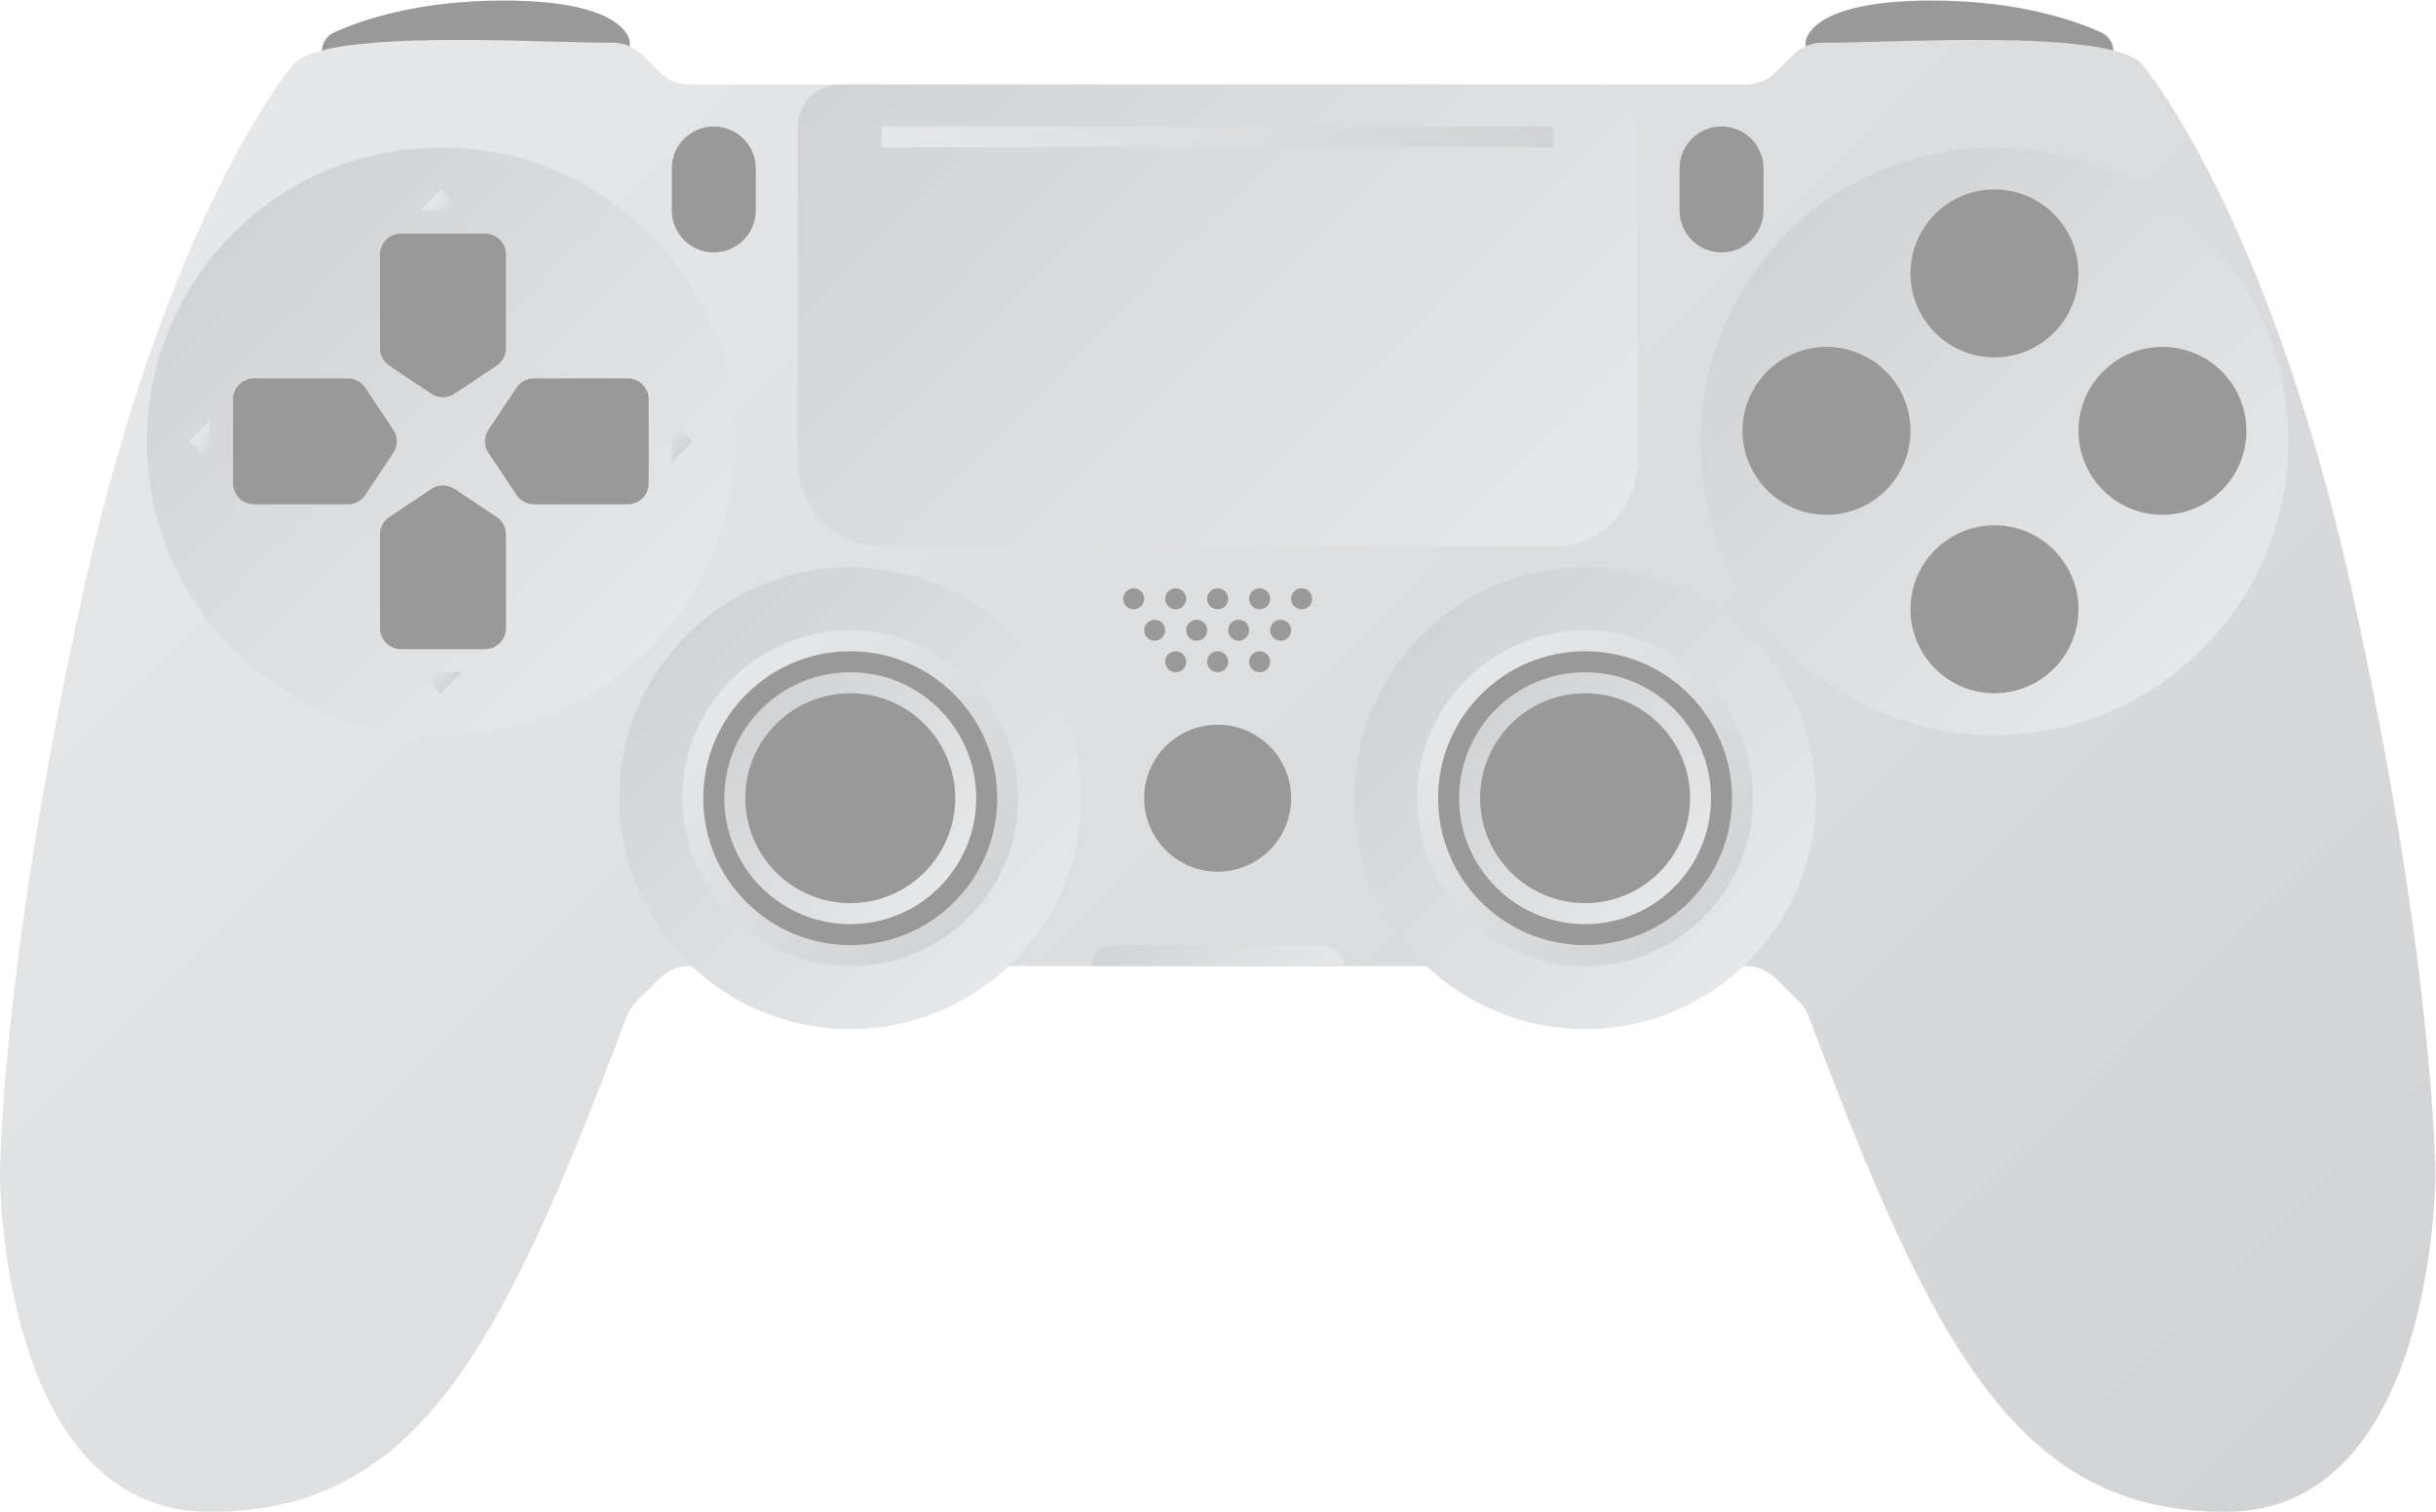 <?xml version="1.0" encoding="UTF-8" standalone="no"?>
<svg
   xmlns:dc="http://purl.org/dc/elements/1.1/"
   xmlns:cc="http://creativecommons.org/ns#"
   xmlns:rdf="http://www.w3.org/1999/02/22-rdf-syntax-ns#"
   xmlns:svg="http://www.w3.org/2000/svg"
   xmlns="http://www.w3.org/2000/svg"
   viewBox="0 0 309.333 192"
   height="192"
   width="309.333"
   xml:space="preserve"
   id="svg2"
   version="1.1"><defs
     id="defs6"><clipPath
       id="clipPath18"
       clipPathUnits="userSpaceOnUse"><path
         id="path16"
         d="M 0,256 H 256 V 0 H 0 Z" /></clipPath><clipPath
       id="clipPath34"
       clipPathUnits="userSpaceOnUse"><path
         id="path32"
         d="m 192.278,196.116 c -2.753,-0.074 -5.101,-0.148 -6.586,-0.129 v 0 c -1.078,0.013 -2.114,-0.408 -2.877,-1.171 v 0 l -1.643,-1.645 C 180.422,192.422 179.404,192 178.343,192 v 0 H 77.657 c -1.061,0 -2.079,0.422 -2.828,1.171 v 0 l -1.645,1.645 c -0.763,0.763 -1.798,1.184 -2.877,1.171 v 0 c -1.485,-0.019 -3.832,0.055 -6.586,0.129 v 0 C 55.126,196.347 42.577,196.578 40,194 v 0 c 0,0 -12,-14 -20,-50 v 0 C 12,108 12,88 12,88 v 0 c 0,0 0,-32 20,-32 v 0 c 19.829,0 27.863,15.728 39.694,47.185 v 0 c 0.2,0.532 0.514,1.023 0.916,1.426 v 0 l 2.219,2.217 c 0.749,0.75 1.767,1.172 2.828,1.172 v 0 H 128 178.343 c 1.061,0 2.079,-0.422 2.829,-1.172 v 0 l 2.217,-2.217 c 0.403,-0.403 0.718,-0.894 0.918,-1.426 v 0 C 196.138,71.728 204.171,56 224,56 v 0 c 20,0 20,32 20,32 v 0 c 0,0 0,20 -8,56 v 0 c -8,36 -20,50 -20,50 v 0 c -1.84,1.839 -8.752,2.248 -15.684,2.248 v 0 c -2.785,0 -5.574,-0.066 -8.038,-0.132" /></clipPath><linearGradient
       id="linearGradient44"
       spreadMethod="pad"
       gradientTransform="matrix(164.288,-164.288,-164.288,-164.288,45.856,199.856)"
       gradientUnits="userSpaceOnUse"
       y2="0"
       x2="1"
       y1="0"
       x1="0"><stop
         id="stop40"
         offset="0"
         style="stop-opacity:1;stop-color:#e6e7e8" /><stop
         id="stop42"
         offset="1"
         style="stop-opacity:1;stop-color:#d1d3d4" /></linearGradient><clipPath
       id="clipPath54"
       clipPathUnits="userSpaceOnUse"><path
         id="path52"
         d="m 92,192 c -2.209,0 -4,-1.791 -4,-4 v 0 -32 c 0,-4.418 3.581,-8 8,-8 v 0 h 64 c 4.418,0 8,3.582 8,8 v 0 32 c 0,2.209 -1.791,4 -4,4 v 0 z" /></clipPath><linearGradient
       id="linearGradient64"
       spreadMethod="pad"
       gradientTransform="matrix(-58.485,58.485,58.485,58.485,157.243,141.929)"
       gradientUnits="userSpaceOnUse"
       y2="0"
       x2="1"
       y1="0"
       x1="0"><stop
         id="stop60"
         offset="0"
         style="stop-opacity:1;stop-color:#e6e7e8" /><stop
         id="stop62"
         offset="1"
         style="stop-opacity:1;stop-color:#d1d3d4" /></linearGradient><clipPath
       id="clipPath74"
       clipPathUnits="userSpaceOnUse"><path
         id="path72"
         d="m 96,186 h 64 v 2 H 96 Z" /></clipPath><linearGradient
       id="linearGradient84"
       spreadMethod="pad"
       gradientTransform="matrix(33,-33,-33,-33,111.5,203.5)"
       gradientUnits="userSpaceOnUse"
       y2="0"
       x2="1"
       y1="0"
       x1="0"><stop
         id="stop80"
         offset="0"
         style="stop-opacity:1;stop-color:#e6e7e8" /><stop
         id="stop82"
         offset="1"
         style="stop-opacity:1;stop-color:#d1d3d4" /></linearGradient><clipPath
       id="clipPath94"
       clipPathUnits="userSpaceOnUse"><path
         id="path92"
         d="m 26,158 c 0,-15.464 12.536,-28 28,-28 v 0 c 15.464,0 28,12.536 28,28 v 0 c 0,15.464 -12.536,28 -28,28 v 0 C 38.536,186 26,173.464 26,158" /></clipPath><linearGradient
       id="linearGradient104"
       spreadMethod="pad"
       gradientTransform="matrix(-39.598,39.598,39.598,39.598,73.799,138.201)"
       gradientUnits="userSpaceOnUse"
       y2="0"
       x2="1"
       y1="0"
       x1="0"><stop
         id="stop100"
         offset="0"
         style="stop-opacity:1;stop-color:#e6e7e8" /><stop
         id="stop102"
         offset="1"
         style="stop-opacity:1;stop-color:#d1d3d4" /></linearGradient><clipPath
       id="clipPath114"
       clipPathUnits="userSpaceOnUse"><path
         id="path112"
         d="m 174,158 c 0,-15.439 12.56,-28 28,-28 v 0 c 15.439,0 28,12.561 28,28 v 0 c 0,15.439 -12.561,28 -28,28 v 0 c -15.44,0 -28,-12.561 -28,-28" /></clipPath><linearGradient
       id="linearGradient124"
       spreadMethod="pad"
       gradientTransform="matrix(-39.579,39.579,39.579,39.579,221.79,138.21)"
       gradientUnits="userSpaceOnUse"
       y2="0"
       x2="1"
       y1="0"
       x1="0"><stop
         id="stop120"
         offset="0"
         style="stop-opacity:1;stop-color:#e6e7e8" /><stop
         id="stop122"
         offset="1"
         style="stop-opacity:1;stop-color:#d1d3d4" /></linearGradient><clipPath
       id="clipPath134"
       clipPathUnits="userSpaceOnUse"><path
         id="path132"
         d="M 0,256 H 256 V 0 H 0 Z" /></clipPath><clipPath
       id="clipPath166"
       clipPathUnits="userSpaceOnUse"><path
         id="path164"
         d="m 30,158 2,-2 v 4 z" /></clipPath><linearGradient
       id="linearGradient176"
       spreadMethod="pad"
       gradientTransform="matrix(2,-2,-2,-2,31,159)"
       gradientUnits="userSpaceOnUse"
       y2="0"
       x2="1"
       y1="0"
       x1="0"><stop
         id="stop172"
         offset="0"
         style="stop-opacity:1;stop-color:#e6e7e8" /><stop
         id="stop174"
         offset="1"
         style="stop-opacity:1;stop-color:#d1d3d4" /></linearGradient><clipPath
       id="clipPath186"
       clipPathUnits="userSpaceOnUse"><path
         id="path184"
         d="m 76,156 2,2 -2,2 z" /></clipPath><linearGradient
       id="linearGradient196"
       spreadMethod="pad"
       gradientTransform="matrix(2,-2,-2,-2,75,159)"
       gradientUnits="userSpaceOnUse"
       y2="0"
       x2="1"
       y1="0"
       x1="0"><stop
         id="stop192"
         offset="0"
         style="stop-opacity:1;stop-color:#e6e7e8" /><stop
         id="stop194"
         offset="1"
         style="stop-opacity:1;stop-color:#d1d3d4" /></linearGradient><clipPath
       id="clipPath206"
       clipPathUnits="userSpaceOnUse"><path
         id="path204"
         d="m 52,180 h 4 l -2,2 z" /></clipPath><linearGradient
       id="linearGradient216"
       spreadMethod="pad"
       gradientTransform="matrix(2,-2,-2,-2,53,181)"
       gradientUnits="userSpaceOnUse"
       y2="0"
       x2="1"
       y1="0"
       x1="0"><stop
         id="stop212"
         offset="0"
         style="stop-opacity:1;stop-color:#e6e7e8" /><stop
         id="stop214"
         offset="1"
         style="stop-opacity:1;stop-color:#d1d3d4" /></linearGradient><clipPath
       id="clipPath226"
       clipPathUnits="userSpaceOnUse"><path
         id="path224"
         d="m 52,136 2,-2 2,2 z" /></clipPath><linearGradient
       id="linearGradient236"
       spreadMethod="pad"
       gradientTransform="matrix(2,-2,-2,-2,53,137)"
       gradientUnits="userSpaceOnUse"
       y2="0"
       x2="1"
       y1="0"
       x1="0"><stop
         id="stop232"
         offset="0"
         style="stop-opacity:1;stop-color:#e6e7e8" /><stop
         id="stop234"
         offset="1"
         style="stop-opacity:1;stop-color:#d1d3d4" /></linearGradient><clipPath
       id="clipPath246"
       clipPathUnits="userSpaceOnUse"><path
         id="path244"
         d="m 71,124 c 0,-12.151 9.85,-22 22,-22 v 0 c 12.151,0 22,9.849 22,22 v 0 c 0,12.15 -9.849,22 -22,22 v 0 c -12.15,0 -22,-9.85 -22,-22" /></clipPath><linearGradient
       id="linearGradient256"
       spreadMethod="pad"
       gradientTransform="matrix(-31.113,31.113,31.113,31.113,108.556,108.444)"
       gradientUnits="userSpaceOnUse"
       y2="0"
       x2="1"
       y1="0"
       x1="0"><stop
         id="stop252"
         offset="0"
         style="stop-opacity:1;stop-color:#e6e7e8" /><stop
         id="stop254"
         offset="1"
         style="stop-opacity:1;stop-color:#d1d3d4" /></linearGradient><clipPath
       id="clipPath266"
       clipPathUnits="userSpaceOnUse"><path
         id="path264"
         d="m 77,124 c 0,-8.822 7.178,-16 16,-16 v 0 c 8.822,0 16,7.178 16,16 v 0 c 0,8.822 -7.178,16 -16,16 v 0 c -8.822,0 -16,-7.178 -16,-16" /></clipPath><linearGradient
       id="linearGradient276"
       spreadMethod="pad"
       gradientTransform="matrix(22.617,-22.617,-22.617,-22.617,81.692,135.308)"
       gradientUnits="userSpaceOnUse"
       y2="0"
       x2="1"
       y1="0"
       x1="0"><stop
         id="stop272"
         offset="0"
         style="stop-opacity:1;stop-color:#e6e7e8" /><stop
         id="stop274"
         offset="1"
         style="stop-opacity:1;stop-color:#d1d3d4" /></linearGradient><clipPath
       id="clipPath286"
       clipPathUnits="userSpaceOnUse"><path
         id="path284"
         d="M 0,256 H 256 V 0 H 0 Z" /></clipPath><clipPath
       id="clipPath298"
       clipPathUnits="userSpaceOnUse"><path
         id="path296"
         d="m 81,124 c 0,-6.627 5.373,-12 12,-12 v 0 c 6.627,0 12,5.373 12,12 v 0 c 0,6.628 -5.373,12 -12,12 v 0 c -6.627,0 -12,-5.372 -12,-12 m 2,0 c 0,5.514 4.485,10 10,10 v 0 c 5.514,0 10,-4.486 10,-10 v 0 c 0,-5.514 -4.486,-10 -10,-10 v 0 c -5.515,0 -10,4.486 -10,10" /></clipPath><linearGradient
       id="linearGradient308"
       spreadMethod="pad"
       gradientTransform="matrix(-16.971,16.971,16.971,16.971,101.485,115.515)"
       gradientUnits="userSpaceOnUse"
       y2="0"
       x2="1"
       y1="0"
       x1="0"><stop
         id="stop304"
         offset="0"
         style="stop-opacity:1;stop-color:#e6e7e8" /><stop
         id="stop306"
         offset="1"
         style="stop-opacity:1;stop-color:#d1d3d4" /></linearGradient><clipPath
       id="clipPath318"
       clipPathUnits="userSpaceOnUse"><path
         id="path316"
         d="m 141,124 c 0,-12.151 9.85,-22 22,-22 v 0 c 12.151,0 22,9.849 22,22 v 0 c 0,12.15 -9.849,22 -22,22 v 0 c -12.15,0 -22,-9.85 -22,-22" /></clipPath><linearGradient
       id="linearGradient328"
       spreadMethod="pad"
       gradientTransform="matrix(-31.113,31.113,31.113,31.113,178.556,108.444)"
       gradientUnits="userSpaceOnUse"
       y2="0"
       x2="1"
       y1="0"
       x1="0"><stop
         id="stop324"
         offset="0"
         style="stop-opacity:1;stop-color:#e6e7e8" /><stop
         id="stop326"
         offset="1"
         style="stop-opacity:1;stop-color:#d1d3d4" /></linearGradient><clipPath
       id="clipPath338"
       clipPathUnits="userSpaceOnUse"><path
         id="path336"
         d="m 147,124 c 0,-8.822 7.178,-16 16,-16 v 0 c 8.823,0 16,7.178 16,16 v 0 c 0,8.822 -7.177,16 -16,16 v 0 c -8.822,0 -16,-7.178 -16,-16" /></clipPath><linearGradient
       id="linearGradient348"
       spreadMethod="pad"
       gradientTransform="matrix(22.617,-22.617,-22.617,-22.617,151.692,135.308)"
       gradientUnits="userSpaceOnUse"
       y2="0"
       x2="1"
       y1="0"
       x1="0"><stop
         id="stop344"
         offset="0"
         style="stop-opacity:1;stop-color:#e6e7e8" /><stop
         id="stop346"
         offset="1"
         style="stop-opacity:1;stop-color:#d1d3d4" /></linearGradient><clipPath
       id="clipPath358"
       clipPathUnits="userSpaceOnUse"><path
         id="path356"
         d="M 0,256 H 256 V 0 H 0 Z" /></clipPath><clipPath
       id="clipPath370"
       clipPathUnits="userSpaceOnUse"><path
         id="path368"
         d="m 151,124 c 0,-6.627 5.373,-12 12,-12 v 0 c 6.627,0 12,5.373 12,12 v 0 c 0,6.628 -5.373,12 -12,12 v 0 c -6.627,0 -12,-5.372 -12,-12 m 2,0 c 0,5.514 4.486,10 10,10 v 0 c 5.513,0 10,-4.486 10,-10 v 0 c 0,-5.514 -4.487,-10 -10,-10 v 0 c -5.514,0 -10,4.486 -10,10" /></clipPath><linearGradient
       id="linearGradient380"
       spreadMethod="pad"
       gradientTransform="matrix(-16.971,16.971,16.971,16.971,171.485,115.515)"
       gradientUnits="userSpaceOnUse"
       y2="0"
       x2="1"
       y1="0"
       x1="0"><stop
         id="stop376"
         offset="0"
         style="stop-opacity:1;stop-color:#e6e7e8" /><stop
         id="stop378"
         offset="1"
         style="stop-opacity:1;stop-color:#d1d3d4" /></linearGradient><clipPath
       id="clipPath390"
       clipPathUnits="userSpaceOnUse"><path
         id="path388"
         d="M 0,256 H 256 V 0 H 0 Z" /></clipPath><clipPath
       id="clipPath450"
       clipPathUnits="userSpaceOnUse"><path
         id="path448"
         d="m 118,110 c -1.104,0 -2,-0.896 -2,-2 v 0 h 24 c 0,1.104 -0.895,2 -2,2 v 0 z" /></clipPath><linearGradient
       id="linearGradient460"
       spreadMethod="pad"
       gradientTransform="matrix(-12.414,12.414,12.414,12.414,134.207,102.207)"
       gradientUnits="userSpaceOnUse"
       y2="0"
       x2="1"
       y1="0"
       x1="0"><stop
         id="stop456"
         offset="0"
         style="stop-opacity:1;stop-color:#e6e7e8" /><stop
         id="stop458"
         offset="1"
         style="stop-opacity:1;stop-color:#d1d3d4" /></linearGradient><clipPath
       id="clipPath470"
       clipPathUnits="userSpaceOnUse"><path
         id="path468"
         d="M 0,256 H 256 V 0 H 0 Z" /></clipPath></defs><g
     transform="matrix(1.333,0,0,-1.333,-16,266.667)"
     id="g10"><g
       id="g12"><g
         clip-path="url(#clipPath18)"
         id="g14"><g
           transform="translate(44,192)"
           id="g20"><path
             id="path22"
             style="fill:#999999;fill-opacity:1;fill-rule:nonzero;stroke:none"
             d="M 0,0 -1.124,2.248 C -1.63,3.259 -1.205,4.49 -0.175,4.958 2.43,6.142 7.821,8 16,8 28,8 28,4 28,4 V 0 Z" /></g><g
           transform="translate(212,192)"
           id="g24"><path
             id="path26"
             style="fill:#999999;fill-opacity:1;fill-rule:nonzero;stroke:none"
             d="M 0,0 1.124,2.248 C 1.63,3.259 1.205,4.49 0.175,4.958 -2.43,6.142 -7.821,8 -16,8 -28,8 -28,4 -28,4 V 0 Z" /></g></g></g><g
       id="g28"><g
         clip-path="url(#clipPath34)"
         id="g30"><g
           id="g36"><g
             id="g38"><path
               id="path46"
               style="fill:url(#linearGradient44);stroke:none"
               d="m 192.278,196.116 c -2.753,-0.074 -5.101,-0.148 -6.586,-0.129 v 0 c -1.078,0.013 -2.114,-0.408 -2.877,-1.171 v 0 l -1.643,-1.645 C 180.422,192.422 179.404,192 178.343,192 v 0 H 77.657 c -1.061,0 -2.079,0.422 -2.828,1.171 v 0 l -1.645,1.645 c -0.763,0.763 -1.798,1.184 -2.877,1.171 v 0 c -1.485,-0.019 -3.832,0.055 -6.586,0.129 v 0 C 55.126,196.347 42.577,196.578 40,194 v 0 c 0,0 -12,-14 -20,-50 v 0 C 12,108 12,88 12,88 v 0 c 0,0 0,-32 20,-32 v 0 c 19.829,0 27.863,15.728 39.694,47.185 v 0 c 0.2,0.532 0.514,1.023 0.916,1.426 v 0 l 2.219,2.217 c 0.749,0.75 1.767,1.172 2.828,1.172 v 0 H 128 178.343 c 1.061,0 2.079,-0.422 2.829,-1.172 v 0 l 2.217,-2.217 c 0.403,-0.403 0.718,-0.894 0.918,-1.426 v 0 C 196.138,71.728 204.171,56 224,56 v 0 c 20,0 20,32 20,32 v 0 c 0,0 0,20 -8,56 v 0 c -8,36 -20,50 -20,50 v 0 c -1.84,1.839 -8.752,2.248 -15.684,2.248 v 0 c -2.785,0 -5.574,-0.066 -8.038,-0.132" /></g></g></g></g><g
       id="g48"><g
         clip-path="url(#clipPath54)"
         id="g50"><g
           id="g56"><g
             id="g58"><path
               id="path66"
               style="fill:url(#linearGradient64);stroke:none"
               d="m 92,192 c -2.209,0 -4,-1.791 -4,-4 v 0 -32 c 0,-4.418 3.581,-8 8,-8 v 0 h 64 c 4.418,0 8,3.582 8,8 v 0 32 c 0,2.209 -1.791,4 -4,4 v 0 z" /></g></g></g></g><g
       id="g68"><g
         clip-path="url(#clipPath74)"
         id="g70"><g
           id="g76"><g
             id="g78"><path
               id="path86"
               style="fill:url(#linearGradient84);stroke:none"
               d="m 96,186 h 64 v 2 H 96 Z" /></g></g></g></g><g
       id="g88"><g
         clip-path="url(#clipPath94)"
         id="g90"><g
           id="g96"><g
             id="g98"><path
               id="path106"
               style="fill:url(#linearGradient104);stroke:none"
               d="m 26,158 c 0,-15.464 12.536,-28 28,-28 v 0 c 15.464,0 28,12.536 28,28 v 0 c 0,15.464 -12.536,28 -28,28 v 0 C 38.536,186 26,173.464 26,158" /></g></g></g></g><g
       id="g108"><g
         clip-path="url(#clipPath114)"
         id="g110"><g
           id="g116"><g
             id="g118"><path
               id="path126"
               style="fill:url(#linearGradient124);stroke:none"
               d="m 174,158 c 0,-15.439 12.56,-28 28,-28 v 0 c 15.439,0 28,12.561 28,28 v 0 c 0,15.439 -12.561,28 -28,28 v 0 c -15.44,0 -28,-12.561 -28,-28" /></g></g></g></g><g
       id="g128"><g
         clip-path="url(#clipPath134)"
         id="g130"><g
           transform="translate(80,176)"
           id="g136"><path
             id="path138"
             style="fill:#999999;fill-opacity:1;fill-rule:nonzero;stroke:none"
             d="m 0,0 v 0 c -2.209,0 -4,1.791 -4,4 v 4 c 0,2.209 1.791,4 4,4 2.209,0 4,-1.791 4,-4 V 4 C 4,1.791 2.209,0 0,0" /></g><g
           transform="translate(176,176)"
           id="g140"><path
             id="path142"
             style="fill:#999999;fill-opacity:1;fill-rule:nonzero;stroke:none"
             d="m 0,0 v 0 c -2.209,0 -4,1.791 -4,4 v 4 c 0,2.209 1.791,4 4,4 2.209,0 4,-1.791 4,-4 V 4 C 4,1.791 2.209,0 0,0" /></g><g
           transform="translate(45.131,164)"
           id="g144"><path
             id="path146"
             style="fill:#999999;fill-opacity:1;fill-rule:nonzero;stroke:none"
             d="m 0,0 h -8.93 c -1.104,0 -2,-0.896 -2,-2 v -8 c 0,-1.104 0.896,-2 2,-2 H 0 c 0.669,0 1.293,0.334 1.664,0.891 l 2.667,4 c 0.448,0.672 0.448,1.547 0,2.218 l -2.667,4 C 1.293,-0.334 0.669,0 0,0" /></g><g
           transform="translate(62.869,164)"
           id="g148"><path
             id="path150"
             style="fill:#999999;fill-opacity:1;fill-rule:nonzero;stroke:none"
             d="m 0,0 h 8.93 c 1.104,0 2,-0.896 2,-2 v -8 c 0,-1.104 -0.896,-2 -2,-2 H 0 c -0.669,0 -1.293,0.334 -1.664,0.891 l -2.667,4 c -0.448,0.672 -0.448,1.547 0,2.218 l 2.667,4 C -1.293,-0.334 -0.669,0 0,0" /></g><g
           transform="translate(60.202,166.869)"
           id="g152"><path
             id="path154"
             style="fill:#999999;fill-opacity:1;fill-rule:nonzero;stroke:none"
             d="m 0,0 v 8.93 c 0,1.104 -0.895,2 -2,2 h -8 c -1.104,0 -2,-0.896 -2,-2 V 0 c 0,-0.669 0.334,-1.293 0.891,-1.664 l 4,-2.667 c 0.672,-0.448 1.547,-0.448 2.218,0 l 4,2.667 C -0.334,-1.293 0,-0.669 0,0" /></g><g
           transform="translate(60.202,149.131)"
           id="g156"><path
             id="path158"
             style="fill:#999999;fill-opacity:1;fill-rule:nonzero;stroke:none"
             d="m 0,0 v -8.93 c 0,-1.104 -0.895,-2 -2,-2 h -8 c -1.104,0 -2,0.896 -2,2 V 0 c 0,0.669 0.334,1.293 0.891,1.664 l 4,2.667 c 0.672,0.448 1.547,0.448 2.218,0 l 4,-2.667 C -0.334,1.293 0,0.669 0,0" /></g></g></g><g
       id="g160"><g
         clip-path="url(#clipPath166)"
         id="g162"><g
           id="g168"><g
             id="g170"><path
               id="path178"
               style="fill:url(#linearGradient176);stroke:none"
               d="m 30,158 2,-2 v 4 z" /></g></g></g></g><g
       id="g180"><g
         clip-path="url(#clipPath186)"
         id="g182"><g
           id="g188"><g
             id="g190"><path
               id="path198"
               style="fill:url(#linearGradient196);stroke:none"
               d="m 76,156 2,2 -2,2 z" /></g></g></g></g><g
       id="g200"><g
         clip-path="url(#clipPath206)"
         id="g202"><g
           id="g208"><g
             id="g210"><path
               id="path218"
               style="fill:url(#linearGradient216);stroke:none"
               d="m 52,180 h 4 l -2,2 z" /></g></g></g></g><g
       id="g220"><g
         clip-path="url(#clipPath226)"
         id="g222"><g
           id="g228"><g
             id="g230"><path
               id="path238"
               style="fill:url(#linearGradient236);stroke:none"
               d="m 52,136 2,-2 2,2 z" /></g></g></g></g><g
       id="g240"><g
         clip-path="url(#clipPath246)"
         id="g242"><g
           id="g248"><g
             id="g250"><path
               id="path258"
               style="fill:url(#linearGradient256);stroke:none"
               d="m 71,124 c 0,-12.151 9.85,-22 22,-22 v 0 c 12.151,0 22,9.849 22,22 v 0 c 0,12.15 -9.849,22 -22,22 v 0 c -12.15,0 -22,-9.85 -22,-22" /></g></g></g></g><g
       id="g260"><g
         clip-path="url(#clipPath266)"
         id="g262"><g
           id="g268"><g
             id="g270"><path
               id="path278"
               style="fill:url(#linearGradient276);stroke:none"
               d="m 77,124 c 0,-8.822 7.178,-16 16,-16 v 0 c 8.822,0 16,7.178 16,16 v 0 c 0,8.822 -7.178,16 -16,16 v 0 c -8.822,0 -16,-7.178 -16,-16" /></g></g></g></g><g
       id="g280"><g
         clip-path="url(#clipPath286)"
         id="g282"><g
           transform="translate(107,124)"
           id="g288"><path
             id="path290"
             style="fill:#999999;fill-opacity:1;fill-rule:nonzero;stroke:none"
             d="m 0,0 c 0,-7.732 -6.268,-14 -14,-14 -7.732,0 -14,6.268 -14,14 0,7.732 6.268,14 14,14 C -6.268,14 0,7.732 0,0" /></g></g></g><g
       id="g292"><g
         clip-path="url(#clipPath298)"
         id="g294"><g
           id="g300"><g
             id="g302"><path
               id="path310"
               style="fill:url(#linearGradient308);stroke:none"
               d="m 81,124 c 0,-6.627 5.373,-12 12,-12 v 0 c 6.627,0 12,5.373 12,12 v 0 c 0,6.628 -5.373,12 -12,12 v 0 c -6.627,0 -12,-5.372 -12,-12 m 2,0 c 0,5.514 4.485,10 10,10 v 0 c 5.514,0 10,-4.486 10,-10 v 0 c 0,-5.514 -4.486,-10 -10,-10 v 0 c -5.515,0 -10,4.486 -10,10" /></g></g></g></g><g
       id="g312"><g
         clip-path="url(#clipPath318)"
         id="g314"><g
           id="g320"><g
             id="g322"><path
               id="path330"
               style="fill:url(#linearGradient328);stroke:none"
               d="m 141,124 c 0,-12.151 9.85,-22 22,-22 v 0 c 12.151,0 22,9.849 22,22 v 0 c 0,12.15 -9.849,22 -22,22 v 0 c -12.15,0 -22,-9.85 -22,-22" /></g></g></g></g><g
       id="g332"><g
         clip-path="url(#clipPath338)"
         id="g334"><g
           id="g340"><g
             id="g342"><path
               id="path350"
               style="fill:url(#linearGradient348);stroke:none"
               d="m 147,124 c 0,-8.822 7.178,-16 16,-16 v 0 c 8.823,0 16,7.178 16,16 v 0 c 0,8.822 -7.177,16 -16,16 v 0 c -8.822,0 -16,-7.178 -16,-16" /></g></g></g></g><g
       id="g352"><g
         clip-path="url(#clipPath358)"
         id="g354"><g
           transform="translate(177,124)"
           id="g360"><path
             id="path362"
             style="fill:#999999;fill-opacity:1;fill-rule:nonzero;stroke:none"
             d="m 0,0 c 0,-7.732 -6.268,-14 -14,-14 -7.732,0 -14,6.268 -14,14 0,7.732 6.268,14 14,14 C -6.268,14 0,7.732 0,0" /></g></g></g><g
       id="g364"><g
         clip-path="url(#clipPath370)"
         id="g366"><g
           id="g372"><g
             id="g374"><path
               id="path382"
               style="fill:url(#linearGradient380);stroke:none"
               d="m 151,124 c 0,-6.627 5.373,-12 12,-12 v 0 c 6.627,0 12,5.373 12,12 v 0 c 0,6.628 -5.373,12 -12,12 v 0 c -6.627,0 -12,-5.372 -12,-12 m 2,0 c 0,5.514 4.486,10 10,10 v 0 c 5.513,0 10,-4.486 10,-10 v 0 c 0,-5.514 -4.487,-10 -10,-10 v 0 c -5.514,0 -10,4.486 -10,10" /></g></g></g></g><g
       id="g384"><g
         clip-path="url(#clipPath390)"
         id="g386"><g
           transform="translate(135,124)"
           id="g392"><path
             id="path394"
             style="fill:#999999;fill-opacity:1;fill-rule:nonzero;stroke:none"
             d="m 0,0 c 0,-3.866 -3.134,-7 -7,-7 -3.866,0 -7,3.134 -7,7 0,3.866 3.134,7 7,7 3.866,0 7,-3.134 7,-7" /></g><g
           transform="translate(119,143)"
           id="g396"><path
             id="path398"
             style="fill:#999999;fill-opacity:1;fill-rule:nonzero;stroke:none"
             d="M 0,0 C 0,-0.552 0.448,-1 1,-1 1.552,-1 2,-0.552 2,0 2,0.552 1.552,1 1,1 0.448,1 0,0.552 0,0" /></g><g
           transform="translate(123,143)"
           id="g400"><path
             id="path402"
             style="fill:#999999;fill-opacity:1;fill-rule:nonzero;stroke:none"
             d="M 0,0 C 0,-0.552 0.448,-1 1,-1 1.552,-1 2,-0.552 2,0 2,0.552 1.552,1 1,1 0.448,1 0,0.552 0,0" /></g><g
           transform="translate(127,143)"
           id="g404"><path
             id="path406"
             style="fill:#999999;fill-opacity:1;fill-rule:nonzero;stroke:none"
             d="M 0,0 C 0,-0.552 0.448,-1 1,-1 1.552,-1 2,-0.552 2,0 2,0.552 1.552,1 1,1 0.448,1 0,0.552 0,0" /></g><g
           transform="translate(131,143)"
           id="g408"><path
             id="path410"
             style="fill:#999999;fill-opacity:1;fill-rule:nonzero;stroke:none"
             d="M 0,0 C 0,-0.552 0.447,-1 1,-1 1.553,-1 2,-0.552 2,0 2,0.552 1.553,1 1,1 0.447,1 0,0.552 0,0" /></g><g
           transform="translate(135,143)"
           id="g412"><path
             id="path414"
             style="fill:#999999;fill-opacity:1;fill-rule:nonzero;stroke:none"
             d="M 0,0 C 0,-0.552 0.447,-1 1,-1 1.553,-1 2,-0.552 2,0 2,0.552 1.553,1 1,1 0.447,1 0,0.552 0,0" /></g><g
           transform="translate(121,140)"
           id="g416"><path
             id="path418"
             style="fill:#999999;fill-opacity:1;fill-rule:nonzero;stroke:none"
             d="M 0,0 C 0,-0.552 0.448,-1 1,-1 1.552,-1 2,-0.552 2,0 2,0.552 1.552,1 1,1 0.448,1 0,0.552 0,0" /></g><g
           transform="translate(125,140)"
           id="g420"><path
             id="path422"
             style="fill:#999999;fill-opacity:1;fill-rule:nonzero;stroke:none"
             d="M 0,0 C 0,-0.552 0.448,-1 1,-1 1.552,-1 2,-0.552 2,0 2,0.552 1.552,1 1,1 0.448,1 0,0.552 0,0" /></g><g
           transform="translate(129,140)"
           id="g424"><path
             id="path426"
             style="fill:#999999;fill-opacity:1;fill-rule:nonzero;stroke:none"
             d="M 0,0 C 0,-0.552 0.447,-1 1,-1 1.553,-1 2,-0.552 2,0 2,0.552 1.553,1 1,1 0.447,1 0,0.552 0,0" /></g><g
           transform="translate(133,140)"
           id="g428"><path
             id="path430"
             style="fill:#999999;fill-opacity:1;fill-rule:nonzero;stroke:none"
             d="M 0,0 C 0,-0.552 0.447,-1 1,-1 1.553,-1 2,-0.552 2,0 2,0.552 1.553,1 1,1 0.447,1 0,0.552 0,0" /></g><g
           transform="translate(123,137)"
           id="g432"><path
             id="path434"
             style="fill:#999999;fill-opacity:1;fill-rule:nonzero;stroke:none"
             d="M 0,0 C 0,-0.552 0.448,-1 1,-1 1.552,-1 2,-0.552 2,0 2,0.552 1.552,1 1,1 0.448,1 0,0.552 0,0" /></g><g
           transform="translate(127,137)"
           id="g436"><path
             id="path438"
             style="fill:#999999;fill-opacity:1;fill-rule:nonzero;stroke:none"
             d="M 0,0 C 0,-0.552 0.448,-1 1,-1 1.552,-1 2,-0.552 2,0 2,0.552 1.552,1 1,1 0.448,1 0,0.552 0,0" /></g><g
           transform="translate(131,137)"
           id="g440"><path
             id="path442"
             style="fill:#999999;fill-opacity:1;fill-rule:nonzero;stroke:none"
             d="M 0,0 C 0,-0.552 0.447,-1 1,-1 1.553,-1 2,-0.552 2,0 2,0.552 1.553,1 1,1 0.447,1 0,0.552 0,0" /></g></g></g><g
       id="g444"><g
         clip-path="url(#clipPath450)"
         id="g446"><g
           id="g452"><g
             id="g454"><path
               id="path462"
               style="fill:url(#linearGradient460);stroke:none"
               d="m 118,110 c -1.104,0 -2,-0.896 -2,-2 v 0 h 24 c 0,1.104 -0.895,2 -2,2 v 0 z" /></g></g></g></g><g
       id="g464"><g
         clip-path="url(#clipPath470)"
         id="g466"><g
           transform="translate(194,159)"
           id="g472"><path
             id="path474"
             style="fill:#999999;fill-opacity:1;fill-rule:nonzero;stroke:none"
             d="m 0,0 c 0,-4.418 -3.582,-8 -8,-8 -4.418,0 -8,3.582 -8,8 0,4.418 3.582,8 8,8 4.418,0 8,-3.582 8,-8" /></g><g
           transform="translate(226,159)"
           id="g476"><path
             id="path478"
             style="fill:#999999;fill-opacity:1;fill-rule:nonzero;stroke:none"
             d="m 0,0 c 0,-4.418 -3.582,-8 -8,-8 -4.418,0 -8,3.582 -8,8 0,4.418 3.582,8 8,8 4.418,0 8,-3.582 8,-8" /></g><g
           transform="translate(202,166)"
           id="g480"><path
             id="path482"
             style="fill:#999999;fill-opacity:1;fill-rule:nonzero;stroke:none"
             d="m 0,0 c -4.418,0 -8,3.582 -8,8 0,4.418 3.582,8 8,8 C 4.418,16 8,12.418 8,8 8,3.582 4.418,0 0,0" /></g><g
           transform="translate(202,134)"
           id="g484"><path
             id="path486"
             style="fill:#999999;fill-opacity:1;fill-rule:nonzero;stroke:none"
             d="m 0,0 c -4.418,0 -8,3.582 -8,8 0,4.418 3.582,8 8,8 C 4.418,16 8,12.418 8,8 8,3.582 4.418,0 0,0" /></g></g></g></g></svg>